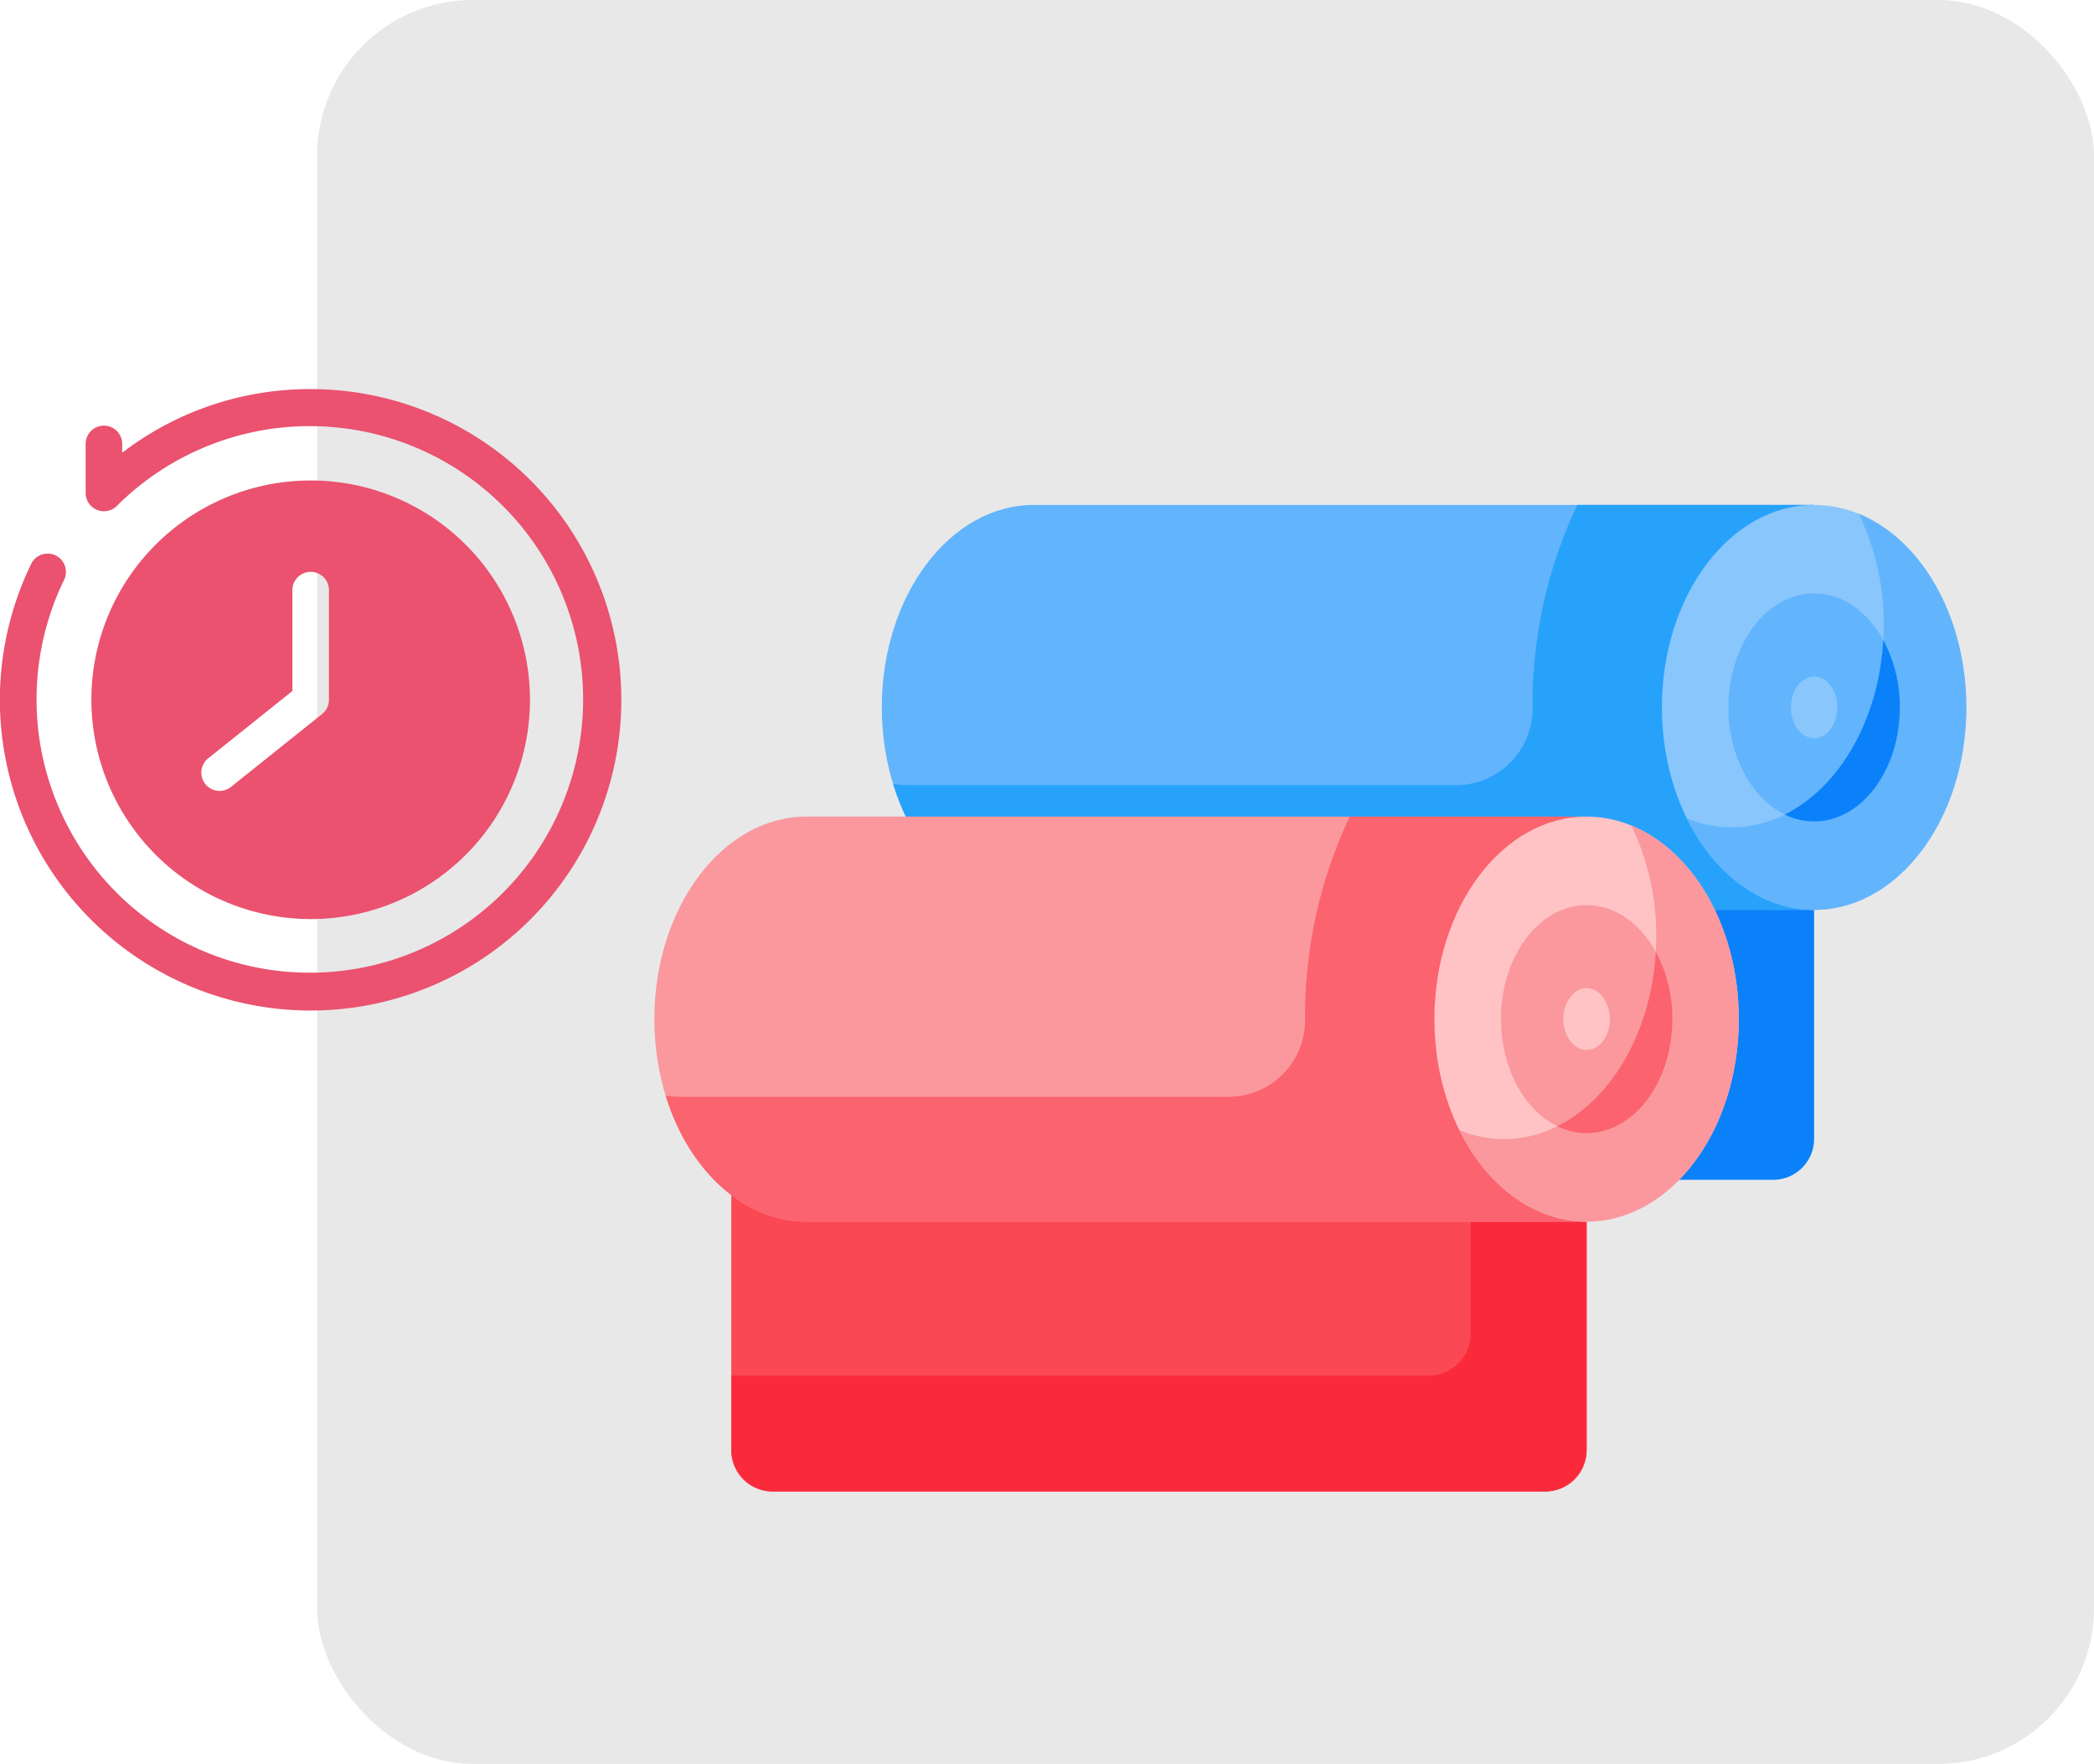 <svg xmlns="http://www.w3.org/2000/svg" width="161.453" height="136" viewBox="0 0 161.453 136">
  <g id="_5" data-name="5" transform="translate(-3436.547 9789)">
    <g id="Grupo_958263" data-name="Grupo 958263" transform="translate(0 329)">
      <g id="Grupo_958256" data-name="Grupo 958256" transform="translate(0 324)">
        <rect id="Rectángulo_340365" data-name="Rectángulo 340365" width="137" height="136" rx="12" transform="translate(3461 -10442)" fill="#e8e8e8"/>
        <g id="_x32_2_x2C__memories_x2C__time_x2C__emotion_x2C__memory_x2C__efficiency_x2C__clock" transform="translate(3435.454 -10413.093)">
          <g id="Grupo_958246" data-name="Grupo 958246" transform="translate(1.093 1.093)">
            <path id="Trazado_726503" data-name="Trazado 726503" d="M25.046,1.093A23.769,23.769,0,0,0,10.514,6V5.32a1.409,1.409,0,0,0-2.818,0V9.107a1.41,1.41,0,0,0,2.4,1,21.071,21.071,0,1,1-4.064,5.7A1.409,1.409,0,0,0,3.5,14.566,23.957,23.957,0,1,0,25.046,1.093Z" transform="translate(-1.093 -1.093)" fill="#ea526f"/>
            <path id="Trazado_726504" data-name="Trazado 726504" d="M92.974,109.883A16.908,16.908,0,1,0,76.066,92.974,16.928,16.928,0,0,0,92.974,109.883ZM85.049,97.51,91.565,92.3V84.52a1.409,1.409,0,0,1,2.818,0v8.454a1.409,1.409,0,0,1-.529,1.1l-7.045,5.636a1.409,1.409,0,0,1-1.76-2.2Z" transform="translate(-69.021 -69.021)" fill="#ea526f"/>
          </g>
        </g>
      </g>
    </g>
    <g id="patron-de-tela" transform="translate(3480.982 -9847.278)">
      <path id="Trazado_726520" data-name="Trazado 726520" d="M202.689,272.013H143.066a3.162,3.162,0,0,1-3.162-3.162V246.074h65.947v22.777a3.162,3.162,0,0,1-3.162,3.162Z" transform="translate(-110.414 -122.768)" fill="#0a81f9"/>
      <path id="Trazado_726521" data-name="Trazado 726521" d="M117.8,97.208c-6.481,0-11.734,6.989-11.734,15.612s5.254,15.612,11.734,15.612h60.144V97.208Z" transform="translate(-82.511)" fill="#62b4fd"/>
      <path id="Trazado_726522" data-name="Trazado 726522" d="M163.786,97.208a35.942,35.942,0,0,0-3.446,15.612v.062a5.9,5.9,0,0,1-5.88,5.931H112.285a8.963,8.963,0,0,1-1.245-.088c1.75,5.694,5.954,9.706,10.863,9.706h60.144V97.208Z" transform="translate(-86.61 0)" fill="#27a2fb"/>
      <ellipse id="Elipse_4615" data-name="Elipse 4615" cx="11.734" cy="15.611" rx="11.734" ry="15.611" transform="translate(83.703 97.208)" fill="#89c6fc"/>
      <path id="Trazado_726523" data-name="Trazado 726523" d="M102.637,409.092H43.014a3.162,3.162,0,0,1-3.162-3.162V383.153H105.8V405.93A3.162,3.162,0,0,1,102.637,409.092Z" transform="translate(-27.902 -235.815)" fill="#fa4954"/>
      <path id="Trazado_726524" data-name="Trazado 726524" d="M96.865,383.153V396.9a3.256,3.256,0,0,1-3.256,3.256H39.85v5.676a3.256,3.256,0,0,0,3.256,3.256h59.435a3.256,3.256,0,0,0,3.256-3.256V383.153Z" transform="translate(-27.901 -235.815)" fill="#fa2a3b"/>
      <path id="Trazado_726525" data-name="Trazado 726525" d="M17.752,234.289c-6.481,0-11.734,6.989-11.734,15.612s5.254,15.612,11.734,15.612H77.9V234.289Z" transform="translate(0 -113.049)" fill="#fa989e"/>
      <path id="Trazado_726526" data-name="Trazado 726526" d="M63.733,234.289A35.942,35.942,0,0,0,60.287,249.9v.062a5.9,5.9,0,0,1-5.88,5.931H12.232a8.966,8.966,0,0,1-1.245-.088c1.75,5.694,5.954,9.706,10.863,9.706H81.994V234.289Z" transform="translate(-4.098 -113.049)" fill="#fb636f"/>
      <ellipse id="Elipse_4616" data-name="Elipse 4616" cx="11.734" cy="15.611" rx="11.734" ry="15.611" transform="translate(66.162 121.24)" fill="#ffc3c6"/>
      <path id="Trazado_726527" data-name="Trazado 726527" d="M473.36,101.116a19.391,19.391,0,0,1,1.923,8.56c0,8.622-5.254,15.612-11.734,15.612a9.072,9.072,0,0,1-3.445-.685c2.1,4.246,5.707,7.052,9.811,7.052,6.481,0,11.734-6.989,11.734-15.611C481.65,109.016,478.16,103.074,473.36,101.116Z" transform="translate(-374.478 -3.223)" fill="#62b4fd"/>
      <ellipse id="Elipse_4617" data-name="Elipse 4617" cx="6.607" cy="8.79" rx="6.607" ry="8.79" transform="translate(88.831 104.03)" fill="#62b4fd"/>
      <ellipse id="Elipse_4618" data-name="Elipse 4618" cx="1.79" cy="2.382" rx="1.79" ry="2.382" transform="translate(93.647 110.438)" fill="#89c6fc"/>
      <path id="Trazado_726528" data-name="Trazado 726528" d="M510.759,156.651c-.347,6.187-3.4,11.368-7.593,13.452a5.157,5.157,0,0,0,2.262.529c3.649,0,6.607-3.936,6.607-8.79a10.8,10.8,0,0,0-1.276-5.19Z" transform="translate(-409.991 -49.022)" fill="#0a81f9"/>
      <path id="Trazado_726529" data-name="Trazado 726529" d="M373.307,238.2a19.391,19.391,0,0,1,1.923,8.56c0,8.622-5.253,15.612-11.734,15.612a9.079,9.079,0,0,1-3.445-.685c2.1,4.246,5.707,7.052,9.811,7.052,6.481,0,11.734-6.989,11.734-15.612C381.6,246.1,378.107,240.155,373.307,238.2Z" transform="translate(-291.966 -116.272)" fill="#fa989e"/>
      <ellipse id="Elipse_4619" data-name="Elipse 4619" cx="6.607" cy="8.79" rx="6.607" ry="8.79" transform="translate(71.29 128.062)" fill="#fa989e"/>
      <ellipse id="Elipse_4620" data-name="Elipse 4620" cx="1.79" cy="2.382" rx="1.79" ry="2.382" transform="translate(76.106 134.47)" fill="#ffc3c6"/>
      <path id="Trazado_726530" data-name="Trazado 726530" d="M410.705,293.73c-.347,6.187-3.4,11.368-7.593,13.452a5.157,5.157,0,0,0,2.262.529c3.649,0,6.607-3.935,6.607-8.79A10.8,10.8,0,0,0,410.705,293.73Z" transform="translate(-327.477 -162.069)" fill="#fb636f"/>
    </g>
  </g>
</svg>
